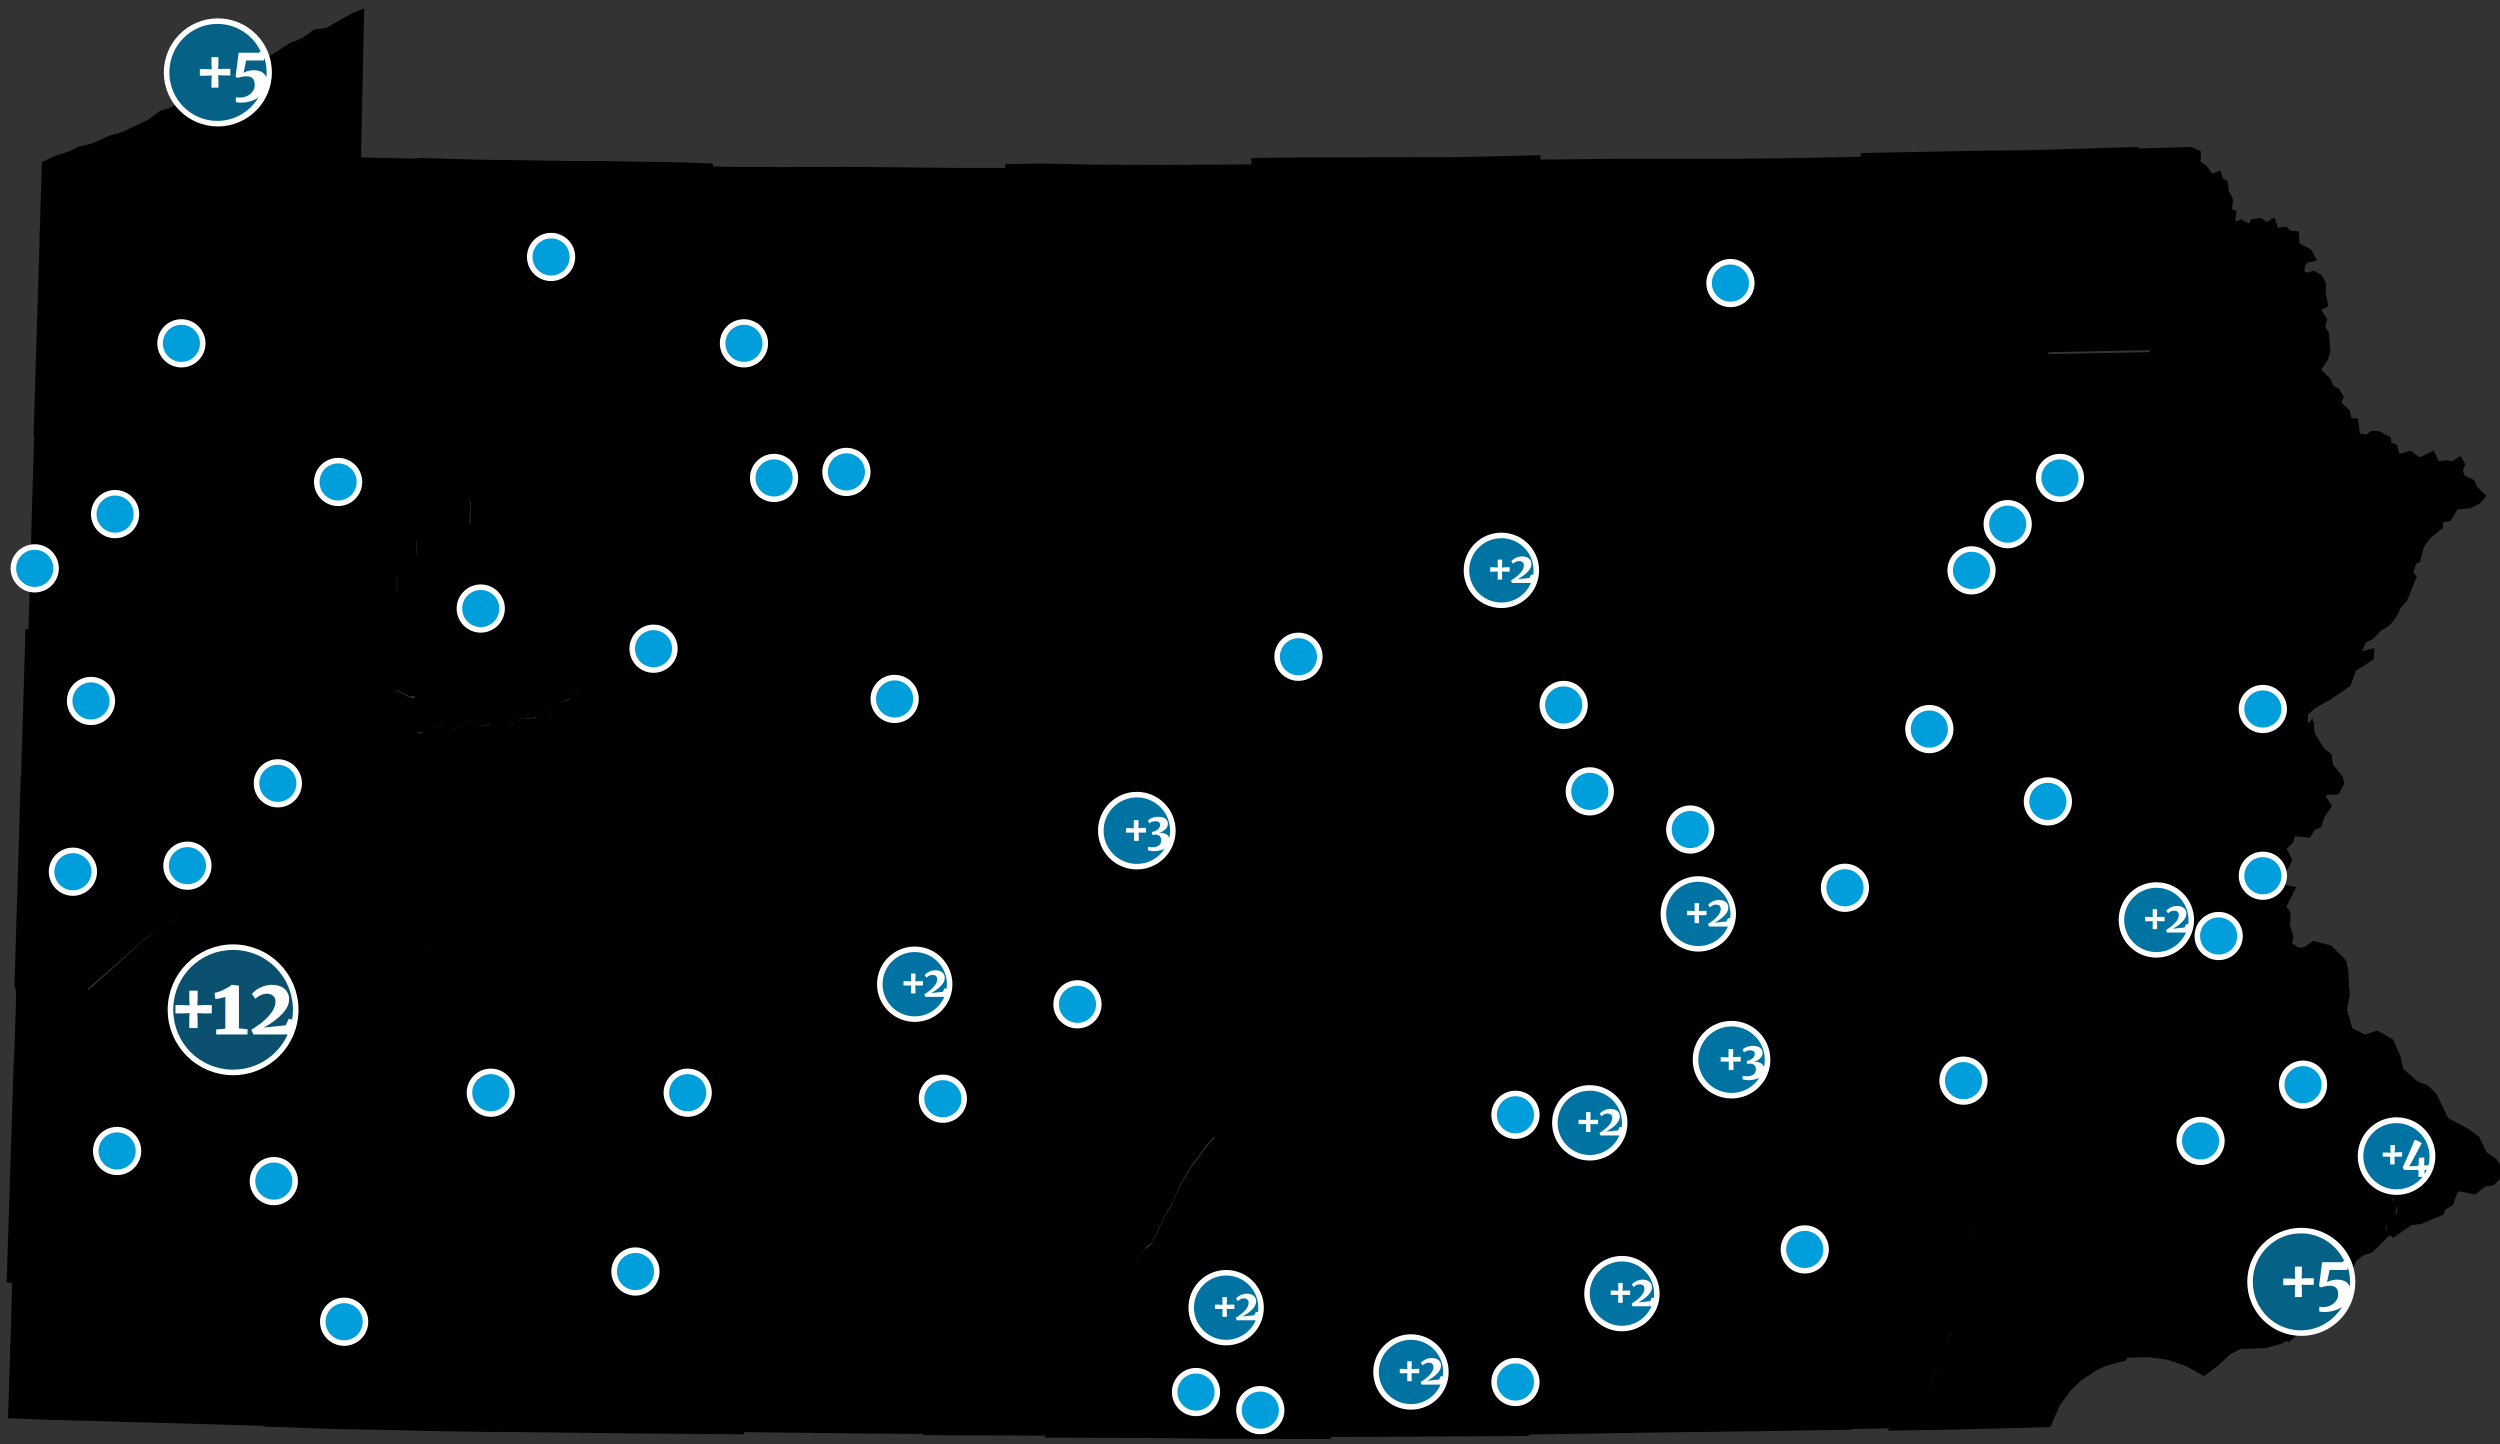 <svg xmlns="http://www.w3.org/2000/svg" xmlns:xlink="http://www.w3.org/1999/xlink" viewBox="0 0 902 521">
  <rect x="0" y="0" width="902" height="521" fill="#333333" stroke="none"/>
  <defs>
    <ellipse id="partners-1" fill="#009EDB" stroke="#FFF" stroke-width="2" rx="7.699" ry="7.698"/>
    <g id="partners-2">
      <path id="Fill-1" fill="#FFF" stroke="#FFF" stroke-width="4" d="M23.196 11.598c0 6.405-5.192 11.598-11.598 11.598C5.193 23.196 0 18.003 0 11.598 0 5.193 5.193 0 11.598 0c6.406 0 11.598 5.193 11.598 11.598"/>
      <path id="Fill-2" fill="#0173A3" d="M14.572 12.073H12.99l-1.203-.045.076 1.141v1.751h-1.599v-1.75l.046-1.142-1.4.045H7.555V10.49H8.91l1.4.076-.046-1.172V7.735h1.599v1.66l-.076 1.171 1.203-.076h1.582v1.583Zm.868 4.08-.365-.929c1.39-.842 2.509-1.732 3.356-2.671.847-.939 1.272-1.87 1.272-2.793 0-.457-.15-.822-.45-1.096-.299-.274-.702-.411-1.21-.411-.345 0-.657.05-.936.152a2.94 2.94 0 0 0-.67.327 9.317 9.317 0 0 0-.631.495l-.625-.929c.193-.253.487-.515.883-.784a5.99 5.99 0 0 1 1.363-.677 4.615 4.615 0 0 1 1.56-.274c.761 0 1.4.124 1.918.373s.9.581 1.15.997c.248.416.372.878.372 1.385 0 .954-.454 1.898-1.362 2.832-.908.933-2.093 1.811-3.555 2.633l4.232-.441.61-1.264.727.158c.076-.535.117-1.082.117-1.638C23.196 5.192 18.004 0 11.598 0 5.193 0 0 5.192 0 11.598c0 6.405 5.193 11.597 11.598 11.597 4.789 0 8.898-2.902 10.668-7.042H15.44Z" mask="url(#mask-16)"/>
    </g>
    <g id="partners-3">
      <circle cx="12" cy="12" r="12" fill="#fff" stroke="#fff" stroke-miterlimit="10" stroke-width="4"/>
      <path id="Fill-3" fill="#0173a3" fill-rule="evenodd" d="M15.4 12.7h-2.8l.1 1.2v1.8H11v-3H8.1v-1.6h1.4l1.4.1v-3h1.7v1.7l-.1 1.2 1.2-.1h1.6v1.7zm5.7 6.2c-.9.3-1.8.5-3 .5-.3 0-.7 0-1.1-.1-.4-.1-.7-.1-1-.2v-1.3c.5.1 1 .2 1.5.2.7 0 1.3-.1 1.8-.3.5-.2.9-.5 1.1-.9.3-.4.4-.8.4-1.3 0-1.3-.7-2-2.2-2.1l-.9.2-.3-1.1c.4-.1.8-.2 1.3-.4.6-.3 1-.6 1.3-1 .3-.4.4-.8.4-1.2 0-.5-.2-.8-.5-1-.3-.2-.7-.3-1.1-.3-.5 0-.9.1-1.3.2-.4.2-.7.3-1 .6L16 8.3c.2-.2.5-.4.9-.6.4-.2.8-.4 1.3-.5.5-.1 1-.2 1.5-.2 1 0 1.9.2 2.5.6.6.4 1 1.1 1 1.9 0 .8-.3 1.4-.9 2-.6.6-1.3 1-2.2 1.3h.5c.9 0 1.7.2 2.3.7.4.3.7.7.8 1.2.2-.8.3-1.7.3-2.7 0-6.6-5.4-12-12-12S0 5.4 0 12s5.4 12 12 12c4.3 0 8-2.2 10.1-5.6-.2.2-.6.4-1 .5z" clip-rule="evenodd"/>
    </g>
    <g id="partners-4">
      <circle cx="12" cy="12" r="12" fill="#fff" stroke="#fff" stroke-miterlimit="10" stroke-width="4"/>
      <path id="Fill-3" fill="#0173a3" d="M14 12.2h-2.8l.1 1.1V15H9.7v-2.8H7v-1.5h1.4l1.4.1V8h1.6v1.6l-.1 1.1 1.2-.1H14v1.6zm5.9 7.3V17h-5.2l-.5-1c.8-1.5 2.3-4.8 4.3-9.8h.5l2.1 1.1-3.9 7.3-.7 1.1 3.4-.2.2-2.9 1.9-.1v2.9l1.5-.1c.3-1 .4-2.1.4-3.2 0-6.6-5.4-12-12-12S0 5.4 0 12s5.4 12 12 12c3.8 0 7.2-1.8 9.4-4.5h-1.5z" class="st1"/>
      <path id="Fill-6" fill="#0173a3" d="M22.1 18.5c.3-.5.6-1 .8-1.5h-.8v1.5z" class="st1"/>
    </g>
    <g id="partners-5">
      <circle cx="17.5" cy="17.5" r="17.5" fill="#fff" fill-rule="evenodd" stroke="#fff" stroke-width="4" clip-rule="evenodd"/>
      <path id="Fill-3" fill="#066186" d="M22 18.6h-2.5l-1.9-.1.1 1.7V23h-2.5v-2.7l.1-1.7-2.2.1H11v-2.4h2.1l2.2.1-.1-1.8V12h2.5v2.5l-.1 1.8 1.9-.1H22v2.4zm8.4 8.9c-1.4.6-3 .9-4.8.9-.6 0-1.1-.1-1.6-.2v-1.7c.4 0 .9.1 1.3.1 1 0 1.9-.2 2.8-.6.8-.4 1.5-1 2-1.7s.7-1.5.7-2.4c0-1.1-.3-1.8-.8-2.3-.5-.5-1.3-.7-2.3-.7-.5 0-1 .1-1.6.2-.6.1-1.1.3-1.5.4l-.7-.5 1.1-8.6h7.4l.2-.4h.4C30.2 4.1 24.3 0 17.3 0 7.8 0 0 7.8 0 17.5S7.8 35 17.3 35c6.3 0 11.8-3.4 14.9-8.5-.5.4-1.1.7-1.8 1z"/>
      <path id="Fill-6" fill="#066186" d="M34.1 13.2h-6.4l-.9 4.4c1.2-.6 2.4-.9 3.6-.9 1.6 0 2.8.4 3.7 1.2.4.4.7.8.9 1.3.1-.6.1-1.1.1-1.7 0-1.8-.3-3.6-.8-5.2l-.2.9z"/>
    </g>
    <g id="partners-12">
      <circle cx="23" cy="23" r="21.6" fill="#fff" fill-rule="evenodd" stroke="#fff" stroke-width="4" clip-rule="evenodd"/>
      <path id="Fill-3" fill="#0b506f" fill-rule="evenodd" d="M28.2 31.9H16.9v-1.8l3.3-.3V18.4c-.3.1-.9.2-1.7.4-.8.2-1.4.3-1.9.3l-.3-2.2c1.1-.2 2.2-.6 3.4-1.2 1.2-.6 2.1-1.1 2.8-1.7l2.6.3v15.4l3.1.3v1.9zm-12.9-7.6h-3l-2.2-.1.1 2.1v3.3h-3v-3.3l.1-2.1-2.6.1H2.2v-3h2.5l2.6.1-.1-2.2v-3.1h3v3.1l-.1 2.2 2.2-.1h3v3zm15 7.6-.7-1.7c2.6-1.6 4.7-3.2 6.3-5 1.6-1.8 2.4-3.5 2.4-5.2 0-.9-.3-1.5-.8-2-.6-.5-1.3-.8-2.3-.8-.6 0-1.2.1-1.7.3-.5.2-.9.4-1.3.6-.3.2-.7.5-1.2.9l-1.2-1.7c.4-.5.9-1 1.6-1.5.7-.5 1.6-.9 2.5-1.3 1-.3 1.9-.5 2.9-.5 1.4 0 2.6.2 3.6.7 1 .5 1.7 1.1 2.1 1.9.5.8.7 1.6.7 2.6 0 1.8-.8 3.5-2.5 5.3s-3.9 3.4-6.6 4.9l7.9-.8 1.1-2.4 1.2.3c.2-1.1.3-2.3.3-3.4C44.6 11 35 1.4 23 1.4S1.4 11 1.4 23 11 44.6 23 44.6c8.8 0 16.3-5.2 19.7-12.7H30.3z" clip-rule="evenodd"/>
    </g>

    <path id="Adams" d="m107.4 1.2 7.9 3.6 3.4 4.7 1.7 1.1 4.8 1.1 1.6 1.1 4.2 8.3 4.4 8-1 1.9.9 2.1-2.7 3v1.1l1.6 3.8 3.5 4-4.5 2.3-1.9 2.7-1.1.5.4 22.6-73.1.4-.7-21-1.3-25.1 10.9-10.6 27.2-6.3 6.3-.9 3.4-4.2 4.1-4.2z" />
    <path id="Allegheny" d="m77.4.8 25.4.7 4.2.4h6.9l20.4.9 7.8.6 6.8.1-.8 2.6 1 3.4-1 2.5-4.8 5.9-5.9 2.4-1.4 2-.1 2.3 1 3.1 4.1.1 5.6 5.5-1 21.1-3.5 2.4-.9 2.9-4.2 2.9-.8-.6-.9 2.2-2.9 15.2 2.7 2.8-3.6 1.4.9 3.6-2.8 4.5 4.7 2.5-15.8 6.7-4.9.5-4.6-2.7-4.6-1.7-2.5-3.7 2-3.1 4.1-.5 1.7-1L82 76.9l-11.5-5.1-2.4-3.1-24.3-28 13.7-12.3 7.8-7.2 2.2-1.5 6.1-6.1 2 .9 2.2-1L77.4.8z" class="st0"/>
    <path id="Armstrong" d="m60.6 4.4 3.3 6.9-1 2.1.9 1.4-.4 6.3.6 3.9 2.5 2.3.5 2.4-1.2 2.5 5.8 2.8 4.3-.5-1.9 5.9 4.4 2.3-1.7 2.8-3.2-.8-1.4.7-.4.9 2.4 1.4 1.2-.2 2.7-3.1 3.3 1.2 1.6-.9 3.1 1.9 3.5-1.8 1.2-2.3 4.8 1.4.6 1.3 3.9-.9.9-3.7 6.2 3.4h1.3l.9-2.3 3.7.8 3.6-.7 2.8-2.5 2.6.9 3.4-3.5 3.1-1.3 1.7-1.9 2.9-1.1 1.8.7-.7 18.3-.6 4.1v5.7l-.5 27.3-22.7 30.1-14.9 19.1-2.5-.9-4 1.6-3.7-3.5h-2.2l-5.7-4.7-1.6-4.6.7-3.3-1.9.6-1.3-3.3-3-1.9-.6-3.6-3.5-2.3-.3-2.2-3.7-2.4-4.8 2.5.3-16 .9-28.6.6-14.4.6-29.1.8-17.2z" class="st1"/>
    <path id="Beaver" d="m68 2 24.7.5 32.9.4.1 11.9.5 25.3.2 12.7-4.2 1.8-1.6-.7-5.4 5.1-2.3 1.5-7.8 7-13.5 11.7-25.9-.7L68 2z"/>
    <path id="Bedford" d="m73.9 1.4 14.7 7.3 3.9 1.2 7.7 7.4.7-4.7 1.6-6.3 10.5 5.8 12.2 6.4L131 5.6l3.8 17.3 16 12.2-4.1 9.5-4.9 4.2-2.5 2.6.4 2.6 3.6 2.2-1.5 3.5-2.3.9-.1 5.9-2.5 3.6-2.8 7.1-4.7 10.6-3.7 11.9-1.4 3.7-4.8 8.9-8.5 12.1-25.1-.2-43.9-.5 7.3-15.7 1.5-5.4-.2-35.3-.2-11.4 2.4-4.8 1.8 1L64.3 25l2.4-3.9.5-2.4 2.1-2.9-1.3-5 1.8-.4 1.1-4.8 3-4.2z"/>
    <path id="Berks" d="m111.6 0 18 14.8 29.6 23.8 10.1 8-8.7 15L144 89.9l-7.2 5.4-16.8 14.1-3.5 3.1-13.8-11.3-30.4-24.8-8.4-8.8-4-1.1-34.8-27.8h6l7.4-2.9 4.9-1.3 5.6.1 6.9-.6 5.5-2.4 7.2-1.4 2.4-2.1 7.7-3.7 3.8-.8 2.4-3.1 2.2.9 1.3-1.9 3.6 2.2.5-.3 2.7-12.7L111.6 0z" class="st0"/>
    <path id="Blair" d="m131.4 1 4.2 1.4-4.9 4.2-4.8 2.4-4 3.2-1.3.2-2.1 3.4 3.4 5.1.2 1.7 5 4.5-2.9 4.9.9 2.3-2.9 5 1.4 2.4 2.2 1.8 1.5-1.2 2.6-6.3 3.1.7-3.3 8-1 7 .3.7 3.6-1.3-1 5.8-3.6 7.6-8.1 14-1.2 2.8-3 4-3.3 7.2-5.4 12.2-14-7.6-8.2-4.7-.9 3.7-1.2 8.6-10.1-10-3.6-1.1-15-7.5 3.5-6.5 6.1-3.1L65 64.2l-.9-1.5 2.8-7-.6-2.4.9-4.2 3.6-4.9 6-3.7 5.6-9.5-1-5.3 1.7-5.4 4.8.3 8.6-14.8L94 3l26.2-1.5 11.2-.5z" class="st0"/>
    <path id="Bradford" d="m152.9 1.5 5 58.7.9 12.7-12.6 1-3 21.6-38.4-3.5-48.6-4.7-3.3-.3-9.9-1.4-.8-5.5-3.3-34.9-2.6-24.1-2.2-18.5 27.6-.3h42.9l17.7-.2 30.6-.6z" class="st0"/>
    <path id="Bucks" d="m80.9 1.8 1.6 5-.5 2.5 2.2 1.6 2-.1 3.4-2.3 6.4 1.6 5.5 5.4.7 3.5.6 9.1-1 5.2 1.9 6.7 4.6 2.3 4.4-1.5 5.8 3.3 2.7 6.4.9 4.2 5.3 4.6 3.4 1.2 3.3 3.2 4.2 8.7 7.2 3.9 4 2.9 2.7 5.6 3.4 2.3 2.2 3.2-.3 3.6-2.9 2.8-2.9.4-3.7 2.9-5.4-1.2-.9.4-1.7 4.6-2.6 1.6-.8 1.8-8 3.4-3.5.4-6.7 4.6-2.7-2.4.7-2.9 3.3-3.4.3-1.9-1.5-2.5.2-1-4.8-2.1-2.8-2-18.2-13-13.4-9.9L68 66.4 35.6 42.6l11.8-15.1L59 17.4l11.4-9.3 10.5-6.3z"/>
    <path id="Butler" d="m85.6 1.3 11.3.3 16.1.1 19.7.5 1.5 1.2-.5 13.7-.6 29.2-.6 14.4-.9 28.6-.3 15.3h-6.5l-7.9-.6-20.4-.9h-6.9l-4.3-.4-25.4-.7-.5-26.2-.1-10.9-.4-29.5 11-14 8-9.7 7.7-10.4z"/>
    <path id="Cambria" d="m81.6 1.1 17.4.3 8.6.3 10.2-.4 25.6.3 10 .5L142.9 20l-4.5-.3-1.1 3.4 1 5.5-6.3 10.7-6.1 3.7-3.1 4.2-.7 3.3.6 2.6-2.7 6.7.7 1.2-1.5 14-6.5 3.3-2.7 5.1-2.3 3.4-1.3 5.8-1 .2 1 4-2.9 4-30-.7-3-.8-2.9.9-1.6-1.8-.5-3.7-.7-.8-4-1-.2-1-21-.3 3.9-5.9 2.9-6 1.6-1L53.6 68l8.3-17.8 8.7-21.9 2.5-6.8L80 2.2l1.6-1.1z"/>
    <path id="Cameron" d="m63.5 1 33.9.2 22.7 28.3 9.7.2v22.5l-16.2 30.6-23.1-3 .4-18.3H88l.2-16.1-24.8-.2-.1-14.6.3-14 .3-2.6-.2-8.8-.2-4.2z"/>
    <path id="Carbon" d="m105.9 1 3.3 2.7.8 1.7 4.4 1.5.6 2.3 5.5 5 1.1 3.2 1.1.2 11.2 13.2-11.8 7.5 12.3 19.8 3.7 7.4-6.4 1.6-5.1.6-5.2 1.6-4.7 2.5-10.3 2.7-2.4.9-1.1 1.6-4 1.8-2.4 2.7-2.7 1.4-20.5-16.2-18.3-20 23-11.2-.3-1 5.4-2.6 2.7-.2 9.4-4.8-1.1-3.1h-2.2l-2.4-4.3-.4-5.7.8-3.7 1.9-.5.5-2.3 2.6.4 2.8-3 3.8-2.9 4.4-.8z"/>
    <path id="Centre" d="m76 1 .5 16 13.9-.6 2 1.5.1 6.1 1.4-.4 3 5L99 31l1.8-.7 1.8 1 1-1.5 4.2 1.1 9.6 3.6 10.3 7.5-3.1 2.3 10 15.2 9.7-2.2 7-.8 8-1.8 33.3-12.9L181 55.1l-11.3 16.5-13.1 12.7-2.2.6-9.1 4-11 6-12.5 6.5-8.9 3.2-4.3 2.9-5.3 3.6-1.5-2.8-7.2 1.5-8.4-4.7-10.1 5.1-8 5.1-26.6-9.6-2.1-.7-10.7.5-24.5 1.4-3.2-5.6 4.3-3.2 1.3-2.4.7-3.5 3.8-2 1.8-2.5-.4-1.9 3.5-4.3 2.5.9 2.2-1.1.1-2.9 2-.6 2-3-1.2-1.8 2-3.2 5.9-1.9 2.6-3.4.8-4.7 5.5 2.3 1.1 1.4 1-1 3.9-1.4-.9-1.5.9-3.5 3.6-4.3-2.6-3.9 2.5-2.3-1.7-2.6h-2.1l-1.7-3.2-.4-3.1-2.2-6 1.8-1.9 4.5-.2.6-1.8 5-4.6 3.9.1 1 .8.5-2.4 3.9-1.9v-5.9l2.8-3.6 2.2 1.3.2-1.7 2.5-.8 1.4-2.6L76 1z"/>
    <path id="Chester" d="m107.4 1 3.6.6 5.2 2.5.5.6 2.7-3.3 2.1 6.1L123 10l2.5-2.8 3.3 7.6 2 1.5.3 2.4.9-.8 3.7.2-1.7 4.1 1.9 1.9 3.8-.8.7 5.3 1.7 3.1 1.9-.3 3.4-2 4.4 7.2 3.9-2.4 2 3-8.2 5 1.6 2.7-6.6 6.2 2.2 2.5-13.7 9 .8 2.1-4 1.7-.5 3.4-3.9 2.7.4 1.6-4.3 3-.3 2.5 1.5.7-.5 4.5-7.7 2.1-3.1 1.5-5.7 3.8-3.8 3.7-3.8 5.3-3.3 7.7-35.5.9-23.3.4 4.3-5.5 2.8 2.4-1.6-1.8L45 103l.4-3.1 2.5.3 1.1-3.6 1.4-.8 4.1-9.8.6-.1-.6-4.5 2.2-.1.3-3.2 2.4-3.7-1.7-3.4v-3.1l2.2-2.1-2-3.5 1.4-3.6 7.5-14.2-.2-8-1.3-6.8 11.2-6.1 2.8-2.5L96 7.2l7.6-5.7 1.7 1 2.1-1.5z"/>
    <path id="Clarion" d="m104.1 1 8.4.1v.8l22.8.7-.6 20.9-1.2 51-.8 6.3-2.7 1-1.6 1.9-3.1 1.4-4 4.2-2.7-.9-2.3 2.1-4.6.8-2.4-.5-.7 2-3.2.1-4.3-2.4-.6 2.3-6.7 1.6-.9-2-2.4-.7-.8 1.4-5 2.6-3.1-1.9-1.4.8-2.8-1.1L75 96l-2.6.4-4.5-2.6 1.3-3.2 2.7-1.4.5.1-2.2-1.5 1.5-4.7-1.8.2-8.2-3.9 1.8-3.7-.2-1.1-2.6-2.3-.7-4.7.4-5.9-1.2-1.8 1.1-2.3-1-2.2-1-.8-.5-3.9 4.3.1.2-2.3 3-3.7v-7.9l2.8.1.9-4.7 3.3.1.2-8.9 9.5.3.1-3 9.6.2.2-10.2 11.7.2.5-10z"/>
    <path id="Clearfield" d="m61.7 0 19.1 1.8 44.3 3.5 22.3 2.9 5.1 8.9 4 4.9-5.1 4.7-.9 2.6-5.1.3-.4.4 1.9 5.2.4 3 1 1.9h2l3.3 4.9-2.5 2.4 2.5 3.8-4.3 5.1-.6 2.3 1.8 2.9-5.9 2.1-2.4 2.3-2.1-2.8-2.7-1.2-.5 2.8-3.3 4.4-5.8 1.9-.9 1.5 1.3 1.9-3.2 4.8-1.3.4-.1 2.7-4 2.1-2-.7-2 2.5.4 1.9-2.6 3.7-3.5 1.8-.6 3-1.7 3.1-3.3 2.5 2 3.6 3.3 3.6-10.7-.5-25.5-.3-10.2.4-8.6-.3-17.5-.3-1.1-1.7.3-23.5.3-12.3.4-13.5.3-32.3 6.3-14.9 9.1.3 8.7-2.8.3-7.7z"/>
    <path id="Clinton" d="m100.5 1 .1 7.5h1.6l1.5 4.4 1.7 1.7 3.6 6.5.3 2.5 1.6 1.5 4 .9 4.2 3.7.6 4.8 2.1 1.6 2.2 3.7 4.8 3.9 1.8 2.6 4.1 3.8 3.6.9v1.6l3.8.2 5.3 5.4-.3 1.5 2 1 .9 1.8 16.1 20.1 3.6-.1v6.6l-30.4 11.8-8.3 1.8-7.1.8-11 2.5-11.8-18.1 2.4-1.9-7.9-5.8-9.2-3.5-2.8-.7-1.3 1.8-2.5-1.4-2.2.9-3.2-3.6-2.3-3.9-2.5.8-.1-7.8-.6-.4-14.6.7-.7-1.7-.4-11.8-.6.6-1.6 3-2.1.7-.4 3.5-3.4-1.9-1.3 1.5v6.5l-4.1 2-.9 4.8-3.1-2.5-3.3-.1-3.8-4.6-5.2-9 16.1-30.2V1.7l37.2-.5 23.8-.2z"/>
    <path id="Columbia" d="m114.4 1-1.1 16.3-.1 4.6 3.1 7.7 3.3 7.3 7.9-1.6.4 18.7-.4.6 1.7 9.8 2.3 10.7-6.7 7.4-5.1 6.4-3.3 16.9-12.6 6.2-5.1-12-6.4.7-7.6 1.3-1.6-6 1.2-.7-1-2.1.1-3H80l.5-8 .6-1.9-1.8-3.3 2.9-1.4-.2-1-2.1-3L74 66l.4-7.2-1-3.3-7.9-2 .6-3.9-.7-1.8-3.6-14.6 8.2-.6 10.5-11.3 3.3-4 7.9-8.6 6.3-7 16.4-.7z"/>
    <path id="Crawford" d="m28.9 1 56.6 1.8 7.6.1 49.8 1 12.3.1 11.2.5-1.1 46.1-.1 2.4-25.3-.7v-.7l-7.1-.3-.2 3.7-3 .8-.1 2-6.4 2.4-.1 2.7-2.4-.1-.2 2.4-2.2-.1.2 2.5-3.1-.1.1 2.5H113l.1 2.3-3.6.1-.2 2.6-2.5-.2-.2 2.1-18.8.3v1.3l-31.2-1.7-30-1.9L28.9 1z"/>
    <path id="Cumberland" d="m147.8 1 .3 3.5-1.5 5.6 2.8 5.3 3.9 3.2 3.5 4-.5 2.6-6.3 1.1-2 1.5-.3.9 1.2 3-1.4 1.3 3.3 2.7-5.7 1.5-3.4-.9-8.8 3.4-2.7.3-16.4 15.6-3.7 3.7-3.8 4.8-7 1-26.6 6.2-14 13.8L63.3 75l-2.7-3.4-3.3-2.7-3.6-6.7-2.4-2.4.3-2.2-1.7-2.1-.2-3.9-1.6-1.2-1.4-4.8-7-6.8-.9-3.7-2.4-4.3 3.5-3.5 1.4 2.7 3.3-3.4 3.6-2.8h3.1l9.4-6.9 7.2-6.6 5-3.5 5.7-2.7.4 4.5-6.2 4.8-2.3 2.9 3.9-1.1 10.3-7.1-.4 4.9 1.3 1 6.7-2.2 10.1-1.8 8.3-.9 8.3-1.9 8.5-.9 3 .1 6.7-1.2L147.8 1z"/>
    <path id="Dauphin" d="M102.9 1 130 22.6l-22.1 16.9 8.2 26.5 2.1 6.2 3.3 10.8 3.3 10.7 17-8.3-17.6 11-1-.1-.5.7-3.8.2-5.8 5.2-1.5-.2-2.4 1.4-.9 2.3-3-1.1-2.6 3.9-1.3 3.4-5-3.7-.9-7.5-7.4-5.6-4.6-1-1.7-3.4-2.9-.9-3.2-3.7-4.1-3.4-3.4-6.4 1.6-6-.2-1.6-3.1-5.1-9 .2-3.8-1.9-1.9-5.3 2.5-3.3-.6-5.1 2.6-.4 3.3-3.9 4-3 .5-1.6-.5-2.5-2.3-1.3-2.8-4.3.4-5.6-1.7-5.2 1.7-2.7 2.8-1.8 1.6-3.1.9-7.4 3.2 5.2 1.1.5 5.8-1.8 1.7.3 1.3-2.3 3.9.4 1.9-1.7 1.9.1 1.8-3.4 1.9 1.8 1.9-.9 3.2-.4L95.5 2l3.5.2 3.9-1.2z"/>
    <path id="Delaware" d="m102.1 1 1.4.9 5.5 8.5 1.4-.7 6.2 9 1.5 1.9 3.4.2-.6 3 1.8 1.9-1 6.3-2.6 5.1.2.9h6.4l2.4 2.9-4.7 2.8-6 1.7-9 .3-3.4 1.7-5.5 4.9-4.3 3.2-6.6-3.7-6.9-2.3-6.2-.8-6.2.1-3.3.3.1-3.5-1.6-.8.6-4.7 3.9-2.6-.4-1.6L73 33l.5-3.6 3.3-1.3-.7-1.8 13.2-8.2-2-2.1 6.9-6.3-1.8-3 9.7-5.7z"/>
    <path id="Elk" d="m125.2 1 .1 6.1 9.3.2.3 10.2-.3 2.7-.3 14.4.1 13.2 24.9.2-.2 16.7h3l-.5 21.2-44.8-3.7-16.8-1.6-.3 7.1-11.4 3.8.1-6.3-4.2-.1-.1-5.9.4-1.3-32.8-20.4-1.1-2-1.2 1.1-1.6-.2-1.6 1.9-5.6.4-1.9 1.2-4.1-.4-3.6 4.2.6-20.8 4.3.1.3-6.2 15 .6v3h.7l.1-17.3.7-21.2 22 .4 10-.4 10.8.1 29.7-1z"/>
    <path id="Erie" d="m144.4 1-1.1 50.9v2.9l22.5.5-.9 31.3-11.2-.5-12.2-.1-49.8-1H84l-56.7-1.7.8-26.8 4.4-2.1 5.5-1.8 3.2-1.6 5.2-1.3 5.9-2.7 4.9-1.4 9.4-4.5 4.2-3.1 3.8-1.2 7.3-4.2 1.6-1.5 2.9-6.7 3.1-3.3 5.6-1.7 3.6 5.4 10.5-5.9 8.3-5.3 4.5-1.9 4.3-3 4.3-.6 10-5.6 3.8-1.5z"/>
    <path id="Fayette" d="m126.2 1 2.6 2.7 1.4 3.4 3 2.1 2.4.5 1.3 2.6 5.9 3.5 1.8 5.9 8.4 1-10.7 17.8-4.4 6.7-2.3 4.7-2.8 8.6 5 3.3 2.7 3.7-.6 4 1.4 3.9-3.7-.5-.8 1 1.5.9-1.5 3.5-1.6.6.8 7.8-25.3-.4-9.6-.3-23.7-.4-25.4-.9 2.6-4.3-1.1-2.1-2.6-1.1-.8-6.2 3.8-2.3-1.5-3.3-.4-4.8-2.7-2.3 2.5-2-.7-2.3 2.4-2.6-2-5.3.8-3.1-3.8-5-2-.7-4.1 1.2-2.9-2.6-.1-3.9 2.4-2.2.6-.3-.6-3.6 2.3-2.2 3.1-.1 2.4 3.7 1.9-.5.7-2.2 2.9-2.2 3.5-.2 1.2-2.1-1.8-2.7 1.7-2.1-2.8-1.6 1.7-3.4 5 1.2 1.8-.7 1-1.7L64.8 7l-6-3.5 4.2-.6 19.4.4 5.9 4.2 2-1 3.9 1.8.5 1.6 3.7 2.7 2.5-1.7 4.2-.1 1-1.6 3.1-.8 1.7-1.4 2.4-.2 5.5-5.2 7.4-.6z"/>
    <path id="Forest" d="M52 1h18l17 .3 31.1.4 22 .9-.7 20.7-.3 18.8h-4.8v-3l-11.5-.4-.3 6-4.4-.1-.5 16.8-1.8-.2-1.3 3.9-4.6-3.6-1.1 1.6-5.8-1.2-1 3-4.1-2.6.6-19.6-23.4-.7v-.8l-4.6-.1-.3 10-14-.2.2-10.8-6.7-.2v-7h1.5l.3-7.3L52 1z"/>
    <path id="Franklin" d="m114.1 1 3.2 5.1 1.8 6.7-.6 2.3.6.6 3.6-2.9 2.7 2.4V20l-1.8 1.7-1.4 1.4 1.8 3.1.8 3.3 7 6.6 1.4 4.6L135 42l.2 4.1 1.8 2.2-.3 2 1.9 1.9 3.6 6.5 3.2 2.6 3.6 4.4-2.8 6 1.3 24.4.7 21.1-42.5-.1-23.6-.3-37.4-.1 6.1-6.7 1-2.2 5.5-8.1 4-5.3 4.3-8.9 3.1-9.4-.3-1.4 3-4.5.8-4.7 1.9-3.9-.2-1.6 2.7-4.8 4.5-6.5 2-1.4.6-.6 4.8-10.1 1.9-3.1 3-6.8 4.4-7.5 7-9.3 3.3-2.7 6-6.2z"/>
    <path id="Fulton" d="m94.8 0 9.5 7.2 23.4 6.5 10.5 9.2-2.7 2-4.2 6.3-2.3 4.2.2 1.6-2 4.2-.9 4.9-2.7 4.3.2 1.2-3.3 10.2-4.3 9.4-4 5.5-5.3 8.1-1 2.4-5 5.8-45.9-.2 9.1-13.4 4.6-8.9 1.3-3.6 3.6-12.3 4.6-11 2.9-7.4 2.2-3.4.1-6.8 2.7-1.1.5-1.3-2.9-1.8-.7-4.5 3.2-3.5 4.5-4L94.8 0z"/>
    <path id="Greene" d="m86.6 0 2.7 1.6.7 1.8 3.6-1.3 4.1 1.5 3.3.3 2.5-1.3 2.9 1.3 1.4 1.8 2.7 1.1 1.6-.5 4.7.3 4.3-3.9 3.3 1.5-.7 3.5.7 1.4 1.1-1.4 2.2 1.6 7.1-2.5-5.1 4.8.1 2.2 1.4 1.3 3.6-1 3.1 1.1 4.8 6.3-.9 3.4 2.2 5.9-2.4 2.6.9 2.5-1.7 1.3 1.4 1.2.5 5.2 2 4.7-4.2 2.5.4 3.7 2.2 1 2 3.7-2.6 4.3L64 61.3l-16.1-.6 1.1-35 .4-15.5 5.3 1.1 2.2 1.2 5-4.5 3.8.3 3.1-.5.7-1.6 3.9-2 7.2-1.4L82.4.4l4.2-.4z"/>
    <path id="Huntingdon" d="m118.5 1 8.8 4.9 8.1-1.7 1.1 2.2 4.7-3.2 1.3 4.7-4.2 2.5-.9 2.2.6 1.4 4 1-5.2 4.2-6.5 6-3.2 1.2-7.3 9-3 5.4 3.9 10-3.4 3.7-5.3 7.7-4.3 5.8-1.6.6-.4 1.3h2.7l3.9 1.7-.5 2.4 1.6 2.3 2.9-.5 2.7 1.5 1.1-1.3h7.6l2.3-3.1 8.5 25.4-3.7 3-6.8 9-4.3 7.3-3 6.9-1.9 3.1-5 10.4-1.6 1.4-10.1-8.5-23.8-6.3-9-6.5-16.1-12.2-3.4-15.3 3.6-7.6 3-3.9 1.1-2.6 8.2-13.8 3.5-7.2.4-2.1-2.3.8-1.2-3 1-7.3-2 1.6-3.7-3.1-2.2-3.6 3-5.1-.9-2.3 2.6-4.2-4.4-3.8-.2-1.9-3.9-5.7 3.3-5.2 1.7-.3 3.8-2.9L69.1 5 73 1.8l26.8 9.6 7.4-4.7L118.5 1z"/>
    <path id="Indiana" d="M83.3 1 124 2.2l13.6.7 10.3.1-.4 13.4-.3 23.1 1.1 1.6-1.7 1.1-6.4 18.8-2.5 6.8-8.7 22-9.1 19.6-2.8-4.5-3.9-1.7-1.1.2.5 1.7-2.7 3.6-2.9 2.4-2.5.1-1.4-1.3-1.8 3.2h-5.1l-1.5-4.2.9-.9-3.5-.6-1-2.7-2.2.1-2.5-.9-2.2.8-2.1-3-4-1.3-3.2 4-1.8-6-.7-.4-3.8 2-.2-5.6-3 1.1-4 .4-2.4-1.1-4.4.2-1.8-3.7-2.7.2-.9-2.7-2 1.3-2.1-1.4.1-4.7-.9-2.6 1.8-3.2 14.5-18.9 22.3-30.1.4-28.2z"/>
    <path id="Jefferson" d="m96.6 1 2.1 3.6 34.4 20.7-.8 2.4.1 3.6 4.3.1-.1 7.7-8.9-.3-5.7 13.3-.3 31.9-.4 14.4-10.4-.2-13.7-.7-40.8-1.2v-6.8l.6-4.2.6-17-.8-.3.8-6.4L58.9 9l2.9 1.8.8-2.3 6.1 1.3 1.6-2.3 3.9 3.2.9-2.7 1.8.2 2-2.2 4.6.4 1.8-1 5.4-.4 1.8-2 1.8.2L96.6 1z"/>
    <path id="Juniata" d="M105.2 1 126 4.2l1.4-1.2 5.5-2 2.5 3.2 3.6-.7 2.2.9 3.1-1.3.7 4.3 3-.5 1.7 4.8 3.4-.7 5.2-1.8 1.6 3.8-2 2.9-1.3.1-6.6 3.5-3.7 1.5h-2.9l-9.8 2.4-9 1.4-1.4.5 2.4 4.7-5.7 1.8-5 2.8-8.8 4.1-19.3 12-9.9 5.9-8.8 6.3 1.3 5-5.8 2-5 3.8-5 4.7-6 7.2-6 6.7-8.2-25.7 5.2-6.8 13.3-14 3-2.5v-4.8l7.4-6 5.2-3.6 4.9-4.2-.1-5.8 8.9-6 9-5.1 9.3-4.5 5.7-2.3z"/>
    <path id="Lackawanna" d="m122.6 0 1.3 20.2 1.1 14.2 1.4 22.8 1.5 21.6-4.9 3.6-3.9.3-1.1 1.7-2 3.4-3.6-1.1-1.9 3.1-2.1 1.7-1 4.4-3.3 1.3-.4 2.7-7-2.4-2.2-3.5-.8-13.8-4.2-1.2-.1-4.5-1.6.1-.1-10.7-7.6-1.5-4.2-3.5-8.2-4.4-2.3-2.8-.4-6.1 9-15.7-4.9-3.6 5.1-9.3-.8-1.1 7-13.3L82.1.8l40.5-.8z"/>
    <path id="Lancaster" d="m117.1 1 30.5 24.8 14.1 11.6-11.1 6.2 1.1 5.5.2 8.6-7.6 14.3-1 2.5 2.3 4-2.7 2.6v1.8l1.9 3.8-2.7 4.2-.4 4.4-1.8.1.6 4.3-1.4.2-3.8 9.3-1.3.8-1.3 4.4-2.2-.2-.3 2.1-1.9 1.3 1.2 1-2.6 3.5-2.8-2.4-2 2.6-17.4.4-.2-2.4-4.1-5.6-1.3-3.1-2.1-1.8-3.9-4.9-3.5-2.4-2.2-3.5-.1-1.7-4-3.6-.5-4.4-1.5-4.5-2.1-.8-2.7-2-4.1-1.6-4.1-2.7-3.6-6.1-.6-4.1-2-3.5-2.2-2.3-1.1-4.3-4.9 1.1-4-1.2-7.4-1.3-3.4-1.1-5.3-8-4.2-3.8 1.1-3 3.5-5.3 2.6.9.4-1.1 3.6-2.1 1.3.2 5.6-5 3.5-.2.6-.9 1.4.1.5-.3 20-8.7L93 14l24.1-13z"/>
    <path id="Lawrence" d="m64.2 1 41.2.6-.1 2.2 16.1 1.1 7.9 9.7-10.9 14.1.4 29.9-32.2-.4-24.1-.5L64.2 1z"/>
    <path id="Lebanon" d="m76.5 1 15.3 11.8L124 37.5l4.1 1.1 9.6 9.7-25.1 13L93 64.8l-19.9 8.3-1.5.7-4-12.5-3.3-10.5-2.1-6-8.6-27L76.5 1z"/>
    <path id="Lehigh" d="m96.6 1 1.5 8.4 1.1 2 2.4.1 2.7 2.5 5.7-2.8.3 3.8 1.5 3.3 2.8 4.3 2.2 1.6.5 2.2 8.1-4 .2 2.3 7.7 8.7-1.2 6.2-1.6 2.5L142 51l-12.6 10.8-11.9 14.9-8.1-6.1-9.7-7.3-30.4-23.2L50.2 25l7.2-4.2H59l5.3-2.8 1.8-2 6.1-3.9 1.9-1 2.5-2.8 4-1.7L81.8 5l3.1-1 11.7-3z"/>
    <path id="Luzerne" d="m114.6 1 .5 6.9 1.6 2 8 4.3 3.9 3.3 8.7 1.7.1 10.3 1.6-.1.1 5.1 4.1 1.3.8 14.7 1.7 2.6 6.4 2.1-2.7 4.6-1.9 1.5.1 2-4.4 1.8-2.9-2.4-3.2.5-3.4 2.5-3.4 3.7-1.8-.3-.4 1.7-1.9.5-.5 2.3.4 5.1 1.6 3h2.4l2.3 6.2-11.4 5.9-2.7.2-3.7 1.8.3 1.1-23.4 11.6-5 2.5-28.7-9.4-2.3-10.8-1.8-10.5.5-.8-.3-15.7-7 1.4-3.9-8.8-3.2-8.2.1-5.1 1-15.4 4.2-14.5 19.6-.9 23-1.3L93 9l19.5-6.6 2.1-1.4z"/>
    <path id="Lycoming" d="m116.6 1 10.7 1.5L137.6 40l8.4 6.9 15.4 13 6.5 2.1 17.1 3.7-9 9.8-3.3 4-11 11.9-7.8.5-6.1.4-8.4-3.5-8.5-.6-5.6 2-4.4.5-3.7 1.2-1.9 4-9.6-1.8-2.6 12.1-14.4.7-7 3.3-4.9.1-3.6.1-17-21.3-.7-1.4-2.8-1.4.4-2-4-4.1-5-.2v-2l-2.6-.6-4.5-4.6-1.8-2.6-4.8-4-2.2-3.7-2.5-1.9-.6-4.9-3.3-2.9-4.1-.9-2.5-2.4-.3-2.8-3.3-6-1.8-1.9-1.2-3.5-2.2.1-.2-8.6-.2-14 46.8-.6 16-.4 27.8-1 7-.4 1.1-2.6 3.9-1.2.7-2.2 2.6-.1 4-1.7.7-1.6z"/>
    <path id="McKean" d="m44.7 1 7.7.2 18.8.1 23-.1 43.4.4h16.3l-.1 23.8.2 29.6v24.6l-32.9-.1v3.1l-11.4-.2-.1-5.8-28.1 1-10.9-.1-10.1.4-22.4-.4 1.8-43.2h4.4l.5-1.2-.1-4 .5-18.1-.5-10z"/>
    <path id="Mercer" d="m57.4 1 29.8 1.9 28.9 1.6V3.4l20.8-.3-1.6 65-7.6 10.3-8.7 10.7-7.6-9.4-17.1-1.2.1-2.1-39.2-.6.8-25.7.5-18.4.9-30.7z"/>
    <path id="Mifflin" d="m129.5 1 2 .9.1 8.1.5 20.5 12.8 2-8.6 3.5-9.2 4.3-8.8 5-7.9 5.3.1 5.5-5.7 4.9-5.2 3.6-6.6 5.3v4.7l-3.6 3-13.1 13.6-4.8 6.2-1.8 2.4h-7.4l-1.5 1.9-3.4-2-3.4.7-2.7-4.1.3-1.7-2-.9h-4.9l1.4-4.8 1.9-.8 3.9-5.4 5.3-7.9 2.6-2.9-3.8-9.8 3.4-6.5L67 46l3.2-1.3 6.1-5.9 2.1-1.8-1.2-.3-1-3 1.3-3.6 3.4-2.1-.7-2.6 5-3.5 9-3.3 12.3-6.6 11-6.2 9.3-4.2 2.7-.6z"/>
    <path id="Monroe" d="m123.7 1-3.5 21.1 11.5 1.4 6.2 10.7 1 .7L144 33l4.7-1.2-.3 4.1L142 40l-2 5.5-7.4 5-5 2.8-2.8 2.4-.2 2.8 2.6.5-2.2 3.5-3.9 2.3-2.3.3-1.2 1.5-5.8 2.6-.5 1.6-2.4 1.8 1.4 2-5.8 4.1-.9 1.9-4.4 3.1-3.1.9-2.7 2-6.7 3.3-4.9 1.1-4 1.7-5.5 1-3.4-7-13.3-21.8 11.6-7.5-9.3-11.2-1.5-.3-1.3-3.9-5.5-5.2-.5-1.9-4.2-1.5-1.5-3.3 3.5-1.4-.1-1.6 2.3-1.9 1.8-3 .3-2.5 3.3-1.3.9-4.1 2.4-2 2.5-4.2 3.5 1.1 1.4-2.5 20.2-1.6 2.3-.4 36-3.7z"/>
    <path id="Montgomery" d="m67.4 1 8.1 6.3 31.4 23.3 11 7.9 13.3 10 19.1 13.8-7.2 7.4-5.1 6.7 1.5 1.1-4.6 5.2-10.5-7.4-1.8 2.4-5.6-3.9-5 6.5 4.5 4.4 5.2 4-12.7 8.5-5.7-8.5-1.4.8-6.2-9.9-.7-.5-.5-.7-4 2.4-4.5-7.2-2 1.2-3.7.6-2.5-4.7-.5-3.5-2.8.5-3.5-3.5 1.1-2.8-3.3 2.8-.6-5.3-1.7-1.3-2.2-5.2-2.2 2.4-3.1-5-1-2.8-1.9 2.4-1.8-2.2-4.6-2.1-2.5-.4-2.4 1.8-3.2-1.9 17-28.6 8.8-15z"/>
    <path id="Montour" d="m82.4 1 9.5 4.1 6.4-.4 3.4 14.2.9 2.2-.4 2.6 7.2 1.9 1.4 4.7-.3 6.7 5.3 5.1 2.4 3.6.5 3.1-2.3 1.1 1.2 2.2-.8 2.5-.4 7.6-4.8.1-1.5-1.8-1.9-5.9 1.3-3.9-5.9-.6-3.9-3.9-4.8-1.2-11 2.8-10.4 2 3-12.3-.2-1.5 2.9-8.9 3.1-8.2.5-12.5-.4-5.4z"/>
    <path id="Northampton" d="m127.4 1 .8 5.6 3.3 5.4 2.7 2.1.6 3.8 3.5 4.4.5 2.5-2.1 3.8-4.1.2-.4.7 2.2 3.3-2.7 3.9-1.2 3.7-2.3 1-1.8 2.9-5.4-.6-.6 2.2-2.4 2.3 2.1 4.1-1.9 3.6L117 60l.7 1.3 3.8.8-3.6 7 1.4 1.9.1 3.7-1 2.8-9.3 5.8-11.7 9.9-12.3-9.7 2.3-3.8.9-5-7.2-8.6-7.5 3.9-.8-4.1-1.8-1.4-3-4.6-1.7-3.8-.1-1.2-4 2.1-3-3.1-2.6-.1-1.8-3.3-1.5-8.5 5.4-2.9 5.5-1.7 5.1-.6 5-1.3 4.6-.8 3.9-1.7 5-1.1 6.3-3.1 2.9-2.1 3-.9 3.6-2.6.9-1.9L109 18l-1.3-1.9 3.4-2.5.5-1.8 6.1-2.8 1.3-1.7 2.7-.4 3.1-1.8 2.6-4.1z"/>
    <path id="Northumberland" d="m75.1 1 10.1.7.4 4.6-.5 12.8-3.3 8.3-2.8 8.2.3 1.6-2.4 9.4 7.4-1.4 11.6-2.9 5.9 1.4 3.9 3.7 7.9.7-2 5.5 1.6 4.8.6.7h3l4.4-.1-.2 4.6 1.7 3.4-1.5.8.7 2.7 5.9-1 8-.9 5.7 13.1-30.7 14.9-4.3 1.7-14.5 7-1.1 1-4 1.2-3.1-.2-1.5 1.2-3.6.5-2.9 1.3-1.1-.9-1.2 2.2-2.4-.1-2 1.7-3.6-.4-1.3 2.3-2.6-.3-6.2 1.9-2.4-1-2.5-3.9 1.9-2.7 1.9-1.5 2.4-4.4 5-4 2.1-3.3 1.2-3.4v-6.2l-.5-4.6L66 75l1.4-2.5 4.2-5.1 1.8-4.9v-.9l-3.1-1.3-5.2-5.3-3.6-7.3-1.1-4.7 2.3-5.6v-1.8l1.6-7.9-.2-4.4-4.1-4.2-2-5.6V9.3l2.1-4.2 4.7-1.5 4.4-.5L75.1 1z"/>
    <path id="Perry" d="m149.4 1-.7 6.2-2.1 4-2.8 1.8-1 1.5 1.6 4.7-.4 5.4 2.2 3.3 2.7 1.5.8 4.2-.8 2.8-4.4 3.3-3.6 4.4-1.4.2.5 4.1-2.4 3.1 1.3 3.5 2.7 1.3 9.7-.3 4.4 7.4-10.7 4.3-7.2 1.3-3.1-.1-8.3.9-8.3 1.9-8.4.9-10 1.7-7.6 2.5-3-2.3.2-1.8-7.1 4.9-7.2 2 .3-3.5 2.9-3.6 5.5-4.3-3 1.1-4.8 3.4-7.2 6.6-10.1 7.4h-3.1l-3 2.3-5.1 5.3-2.4-4.7 1.7-1.6v-3.1l-.7-.6-3.7 3.1-2.6-2.9.8-2.8-1.6-6-2.7-4.4 6.5-7.8 5.2-4.8 5.4-4 4.4-1.5-1.2-4.5 10.1-7.1 10-5.9 19-11.9 8.9-4.1 5.1-2.9 3.7-1.2-2.4-4.6 3.8-1.3 9.1-1.4L134 6h2.8l3.3-1.3 6.9-3.6 2.4-.1z"/>
    <path id="Philadelphia" d="m111.2 1 3.3 2.4 6 2.7-.3 1.9 1.5 2.5-.5 3.2-3.3 3.5-.3 1.2 2 1.8-6.6 6.6-3.4 1.2-2.5 2-1.5 3.7-2 2-4.2 1.3-3.8 2.6-.6 1.9.2 3.7 1.2 3.3-1.5 5.1-2.2 1.7-6.2.8-3.9 3.3-1.7-2.1H74l-.7-3.2 2.7-5.6.8-5.2-1.8-2 .4-1.8-2-.1-2.7-3.5 10.4-7.1-3.1-2.5-5.8-5.8 7.2-9.5 5.5 3.9 1.8-2.5L97.3 20l1.9-2.2-1.4-1 6.3-8.5 7.1-7.3z"/>
    <path id="Pike" d="m88.1 0 4.7 4.6 1 2.5 2 1.1 1.8 2.9-.8 2.2 3 2.8.6 2.8 2.4.1.6 5.4 2.4.4 1.8-1.4 2.6.1 4.3 2.2.4 2.1 1.8.5 1 3.5 4-1.2L125 33l5.1-2.4 1.8 3.8 3.1-.4 1.6.5 3.1-2 1.8 2.9-.9 2.4.6 1.8 3.5 1.6.9 2.3 3.5 3.4-2.4 2.8-3.4 1.7-4.6.4-2.6 4.2-2.7.5v2l-4.6 3.7-2.2 3.1-1.5 5.5-1.3.5-1.1 3.3L124 76l-3.5 8.7-2.6 3-.8 2.1-2.8 3.8-3.3 1.9-2.9 3.1-2.5 1.2-1.4 3.3-6.6 2.4-2.2-1.6-6-10-12.8-1.5 3.4-20L43.8 76l3.8-4.5-1.2-2.5 2.5-1.2 2.7-7.7.3-3.5-1-.9-4 1.3 1-3.8-2.3-4.1 3-2.9 2.5 2 2.7-1.8 1.4 1.5 3.9-.9 2.3-5.2-.9-2.2 3.4-3.2h2.4l4.1-3.3-.1-3 2.8-3.6L88.1 0z"/>
    <path id="Potter" d="m62.9 1 18.9.4 24.6.1 33.9-.2 1.8 94.1.2 14-23.7.2-35.9.5-9.7-.2-23.2-29.6V55.8l-.2-30.3.1-24.3L62.9 1z"/>
    <path id="Schuylkill" d="m98 1 27.8 9 4.9-2.4L148.6 27l21 16.4-6.9 4.5-1.8 2L155 53h-1.5l-5.3 3.1-15 7.6-2.7 12.3-2.2 1.3-3-1.8-1.2 1.6-2.3-.9-1.9 2.4-4.3.9-7.3 3.4-2.6 2.2-7.5 1.4-5.5 2.5-7.3.6-5.4-.1-4.6 1.2-7.7 2.9h-3.8L48.8 81.9 22.1 61.1l2-1.9 14.6-7 4.2-1.7 29.2-14.3L82.8 31l3.1-16 5.4-6.7L98 1z"/>
    <path id="Snyder" d="m128.8 0 5.4.2 2.4 1.7 2.1-1.3v3.7l-1.9 5.6-4.1 5.3-1.2 2.2-1.4 6.3.5 4.4v6.7l-1.4 3.9-2.3 3.8-4.8 4-2.3 4.4-3 2.5-1.2-2.8-3.4 1.2-5.2 1-1.7-4.7-3.3.5-.6-3.7-1.4.6-2.3-1-4.2.8-2.3-3-3.7 1.3-1.8 1.5-21.1-3.3-10.8-1.7-.5-22.8 6-2.3L88 7.5l8.4-3 3.8-.3 1.9 1.4 2.3.6 1.1-1.9 10.8-4 5.5.6 2.3-.8 1.9.8 2.8-.9z"/>
    <path id="Somerset" d="m93.5 1 21.1.3.3 1.3 3.3.8 1.6 1.8.4 3.7.4.4 2.2-.7 3.3.8 30.2.7-.8 3.8-2.5 4-10.4 29.5-2-1.2-1.2 2.4.2 11 .2 35.9-1.6 5.8-6.9 15.2-37.3-.3-54.6-.6-1-9.1 2.2-.8.4-1-2-1.1 2.9-3.8 1.7.2-.5-1.3.5-3.7-2-2.7-6-3.9L39 78.1l2.4-4.9 4.5-6.7L55.8 50l4-4.8v-1.7l2.2-3.3 4.4-1.8 1-3 4.9-1.4 1.3 1.4 1.9-2.6.9-2.8.3-4.3 3-.4-.4-3 2.5-.5.8-2.2 5.9-9.7 1.1-3.1L93.5 1z"/>
    <path id="Sullivan" d="m49.5 1 4.7.6 49.3 4.6 39.2 3.5-1.3 7.1-7.9 26.7-4.2 14-15.3.6-6.1 6.7-16.1-3.4-7-2.2-15.8-13-8.9-7.1L49.5 1z"/>
    <path id="Susquehanna" d="m143.5 1 1.7 26.1 3.3 47.2-39.4.8-11.5.2-28.1.2-15 .3-5 .4-.3-2.7-.9-11.7-5-58.6 41.8-.8 19-.2L143.5 1z"/>
    <path id="Tioga" d="m143.7 0 2.2 18.4 2.6 24.3 3.3 35.1.7 5-.8 1.9-5.1 2.1-1.6.1-.6 1.8-3.9 1.3-1.3 2.9-8.2.4-27.5 1-15.9.4-46.4.6L39.5 1 56.2.8l57-.1 30.5-.7z"/>
    <path id="Union" d="m113.4 1 11.8 2.2.1 4.4 1.7 4.8 4.3 4.4.3 5.4L130 30v2l-2.2 5.3.9 3.6 3.4 6.8 4.7 4.8 5.2 2.2-3.5 2-3.1-2-4.7-.2-3.3 1-2-.8-2.1.7-5.7-.6-10.2 3.5-1.5 2.6-4.3-1.1-1.7-1.2-3 .2-8.6 2.9-30 7.4-6.8 2.4-.1-8.1-1.9-.8 14.3-13.5 11.7-16.5 9.1-9.7-.1-5.7 5.5-.1 7.1-3.3 13.5-.6L113.4 1z"/>
    <path id="Venango" d="m83 1 11.1.5v.6l21.2.6V1.3l17.1.2-.4 24.7-.3 9.2h-1.4v3l6.5.2-.2 11.7-.3 11.2-9.5-.2-.1 3-9.4-.3-.2 8.9-3.6-.1-.9 4.7-2.5-.1v6.5l-3 3.7-.3 3.5-3.8-.1.3 2.4-20.4-.4-16-.1-11.7-.3 1.6-64.8.4-3.2 2.4.2.2-2.5 3.4-.1-.2-2.3 2.5.1-.1-2.5 2.9.1-.2-2.5 2.6.1.2-2.4 2.3.1v-2.1l6.5-2.5.1-2.2 3-.8L83 1z"/>
    <path id="Warren" d="m43.4 1 22 .6 33.8.5H110l29.7.5 10.5.4.4 10-.5 18.2.2 4.4-1.3 2.8h-3.8l-1.7 41.4-21.6-.9-30.6-.4-16.7-.3H57.8L41.4 78l1.2-46.2.8-30.8z"/>
    <path id="washington" d="m44.6 1 26.1.7 24.6 27.6 2.2 2.7 11.3 4.9 32 13.3-5.6 3.2-3.7.4-.8 1.2 1.4 2.1 4.2 1.5 4.3 2.5 4.5-.4 3.2 1.5.9 3.7-2 3.9-4.9-.5-1.2.3-.2 1.8 1.9 3.1 1.3.8 4.2 2.5 2.3 5.6-1.8 3.2-3.1 1.1-4.1-1 3.1 2.1-2.2 2.8 1.8 2.5-2.4 4.2-4.1.2-2 1.5-.9 2.7-4.4 1.1-2.6-4-1.2.1-1 1 .7 4-1.8 1-3.7 1.3-1.5-1.1-1.9 2.4-2.5-4.9.5-2.7-.7-.3-4 3.6-5.2-.3-1.9.6-3.9-1.5-1.4-1.9-1.6-.7-2.2 1.1-4.6-.5-3.7-1.4-4.7 1.7-1.2-3-1.6-1-2.8.2-1.7 2.3-7.8 1.5-3.1 1.6-.8 1.9-4.5.8-3.3-.2-5.4 4.9-3.2-1.7-4.8-1 2.5-78.2.3-5.3.6-19.2-.2-3.9z"/>
    <path id="Wayne" d="m81.5 1 3.6 1.6-.1 3.8 1.7 1 2.6 3.3 2.8-1.3.9 3 1.7.8.5 3.7 1.5 3.1-.4 3.5 1.7.7-.5 3.1.3.6 1.8-.8 2.7 1.6 1-1.6 3.5-.5 2 1.5 2.9-1.7 1.2 3.8 2.9-.5 1.6 1.5 3 .3.3 4.4 4 2L127 42l-3.4.7-.9 1.2-.3 1.9.9.6 2.5-.7 3 1.7 1.4 2.9-.1 3.6 1 4.6-2.6 1.3 2.2 3.4-.7 2.8 1.3 2.2.5 6.6-.9 3-2.4 3.6-14.4 25.9-2.4 3.2.2 3.4-5.5 4.5h-2.3l-1.9 1.8.7 1.7-3.1 7-6 1.4-1-1.1-2.5 1.7-2.2-1.9-.6.6 1.9 3.5-.4.9 1.9-.6 2.5 2.4-.4 4.8-3.1 8.8-1.5.7.9 1.8-3.3 3.9-2.8.4-22.1 1.7 2.8-4.2 4.3-.3 3.5-2.6-1.4-20.4-1.3-22.6-1.1-14.2-1.3-19.1-3.3-46.6-1.8-26.3 20-.6z"/>
    <path id="Westmoreland" d="m62.3 1 5.5 3.6.2 2.2L71.5 9l.6 3.6 2.8 1.8.9 2.2 3.4-1.1-1.2 6.2 1.3 3.6 4.7 3.9h2.3l3.3 3.2 3.5-1.4 3.6 1.4-1.9 3.3.7 2-.1 3.9 3.1-1.9 1.2 3.7 2.5-.1L104 47h3.4l2.4 1 3.3-.3 5.4-1.9.2 5.1 1.9-1 2.4 1.2.9 3.1 1.7-2.1 6 1.9 1.6 2.2 1.4-.5 2.8 1 3.3-.2 1.1 3 6.3 1-2.8 2.8.6 1.6h2.6l2.5-4.3 2.6 2.4h1l2.2-1.8 1.9-2.5-.9-2.7 3.9-.8 5.1 2.2 2.5 3.9-6.3 11.2-1.6.9-2.7 5.5-3 4.4-3.6 5.2-1.1 3.1-5.9 9.6-1.1 3-1.8.4.4 3.1-3.3.4-.2 2.9-1 3.3-3.5 4.7-2.1-2.2-2.7.8-.9 2.8-4.7 1.9-1.5 2.3v1.8l-4.8 5.7-8.7-1-2-6.3-5.7-3.3-1.1-2.2-1.8-.4-3.8-2.6-1.5-3.6-1.7-1.7-6 .5-5.6 5.2-2.5.2L76 118l-2.8.7-1.1 1.8-4.7.1-3.1 2.1-5.4-3.9-.4-1.4-2.2-1-2.2 1.1-6.4-4.5-18.7-.4-1.6.2-2-1.2-2.5-4.1.5-3.8 2.9-.6 3.8.4 1-1.9-.5-2-4.1-1.9 14-5.8-2.8-1.4 3.5-5.5-1.1-4.4 2.4-.9-1.3-1.3 3.2-16.1 2-4.6 1.7 1.2 2.5-1.7.9-2.8 3.3-2.2.9-18.8-4.5-4.3-4.8-.2-1.6-4.7.2-3.2 2.2-2.9 6.1-2.4 4.3-5.2.7-1.6-1-3.2.7-2.3L62.3 1z"/>
    <path id="Wyoming" d="m78.6 1 .2 1.7 3-.3 15.1-.3 28-.2 13.8-.2-2.8 3-6.2 11.9.8 1.2-4.7 8.8 4.8 3.6-9.5 17-1 .7-19.3 6.6-5.5 2.1-23 1.4-19.8.9 8-28.4 1.1-6 3-22.3 14-1.2z"/>
    <path id="York" d="m69.1 1 4.5 1.4 1.6 3.2 4.1.9 8.3 6.3.9 7.4 3.2 2.4 3.9 3.6 5 7.6 2.5.8 7.4 1.2 3.6 1.1 6.3-1.4 1.4 5.7 2 2 2.5 3.9.6 4.2 3.2 5.3 3.5 2.4 4.1 1.6 2.6 2 2.6.8 1.9 5.6.5 3.9 4.1 3.7.1 2 1.7 2.7 3.4 2.3 4 5 2.3 1.9 1.4 3.3 4.3 5.9.3 3.1-28.4.5-45.4.6-44.4.7-.4-23.9 1.8-.8 1.8-2.7 2.7-1.4-2-2.3-1.9-4.4v-2.3l2.4-2.7-.8-1.8.9-1.8-3.9-7.1-3.9-7.9-1.1-.5-4.6-1.1-2.3-1.4-3.3-4.6-8-3.7 17.7-16.9 3.1-.3 9-3.5 3.4.9 1.4-.4-2.1-1.7 2.1-1.9-.9-2.4.8-2.2 2.9-2.1 5.3-.9.3-1.8z"/>
  </defs>   



  <use xlink:href="#Adams" class="fill-g-5 stroke-white stroke-2 hover:fill-blue-4" transform="translate(421, 445)"/>
  <use xlink:href="#Allegheny" class="fill-g-5 stroke-white stroke-2 hover:fill-blue-4" transform="translate(-13.5, 318)" />
  <use xlink:href="#Armstrong" class="fill-g-5 stroke-white stroke-2 hover:fill-blue-4" transform="translate(77, 217)"/>
  <use xlink:href="#Beaver" class="fill-g-5 stroke-white stroke-2 hover:fill-blue-4" transform="translate(-60.5, 278)"/>
  <use xlink:href="#Bedford" class="fill-g-5 stroke-white stroke-2 hover:fill-blue-4" transform="translate(225, 393)"/>
  <use xlink:href="#Berks" class="fill-g-5 stroke-white stroke-2 hover:fill-blue-4" transform="translate(605 320)"/>
  <use xlink:href="#Blair" class="fill-g-5 stroke-white stroke-2 hover:fill-blue-4" transform="translate(242 310)"/>
  <use xlink:href="#Bradford" class="fill-g-5 stroke-white stroke-2 hover:fill-blue-4" transform="translate(521 55)"/>
  <use xlink:href="#Bucks" class="fill-g-5 stroke-white stroke-2 hover:fill-blue-4" transform="translate(745, 331)"/>
  <use xlink:href="#Butler" class="fill-g-5 stroke-white stroke-2 hover:fill-blue-4" transform="translate(4, 219)"/>
  <use xlink:href="#Cambria" class="fill-g-5 stroke-white stroke-2 hover:fill-blue-4" transform="translate(189, 313)"/>
  <use xlink:href="#Cameron" class="fill-g-5 stroke-white stroke-2 hover:fill-blue-4" transform="translate(266, 137)"/>
  <use xlink:href="#Carbon" class="fill-g-5 stroke-white stroke-2 hover:fill-blue-4" transform="translate(644, 229)"/>
  <use xlink:href="#Centre" class="fill-g-5 stroke-white stroke-2 hover:fill-blue-4" transform="translate(335, 208)"/>
  <use xlink:href="#Chester" class="fill-g-5 stroke-white stroke-2 hover:fill-blue-4" transform="translate(645, 406)"/>
  <use xlink:href="#Clarion" class="fill-g-5 stroke-white stroke-2 hover:fill-blue-4" transform="translate(78, 168)"/>
  <use xlink:href="#Clearfield" class="fill-g-5 stroke-white stroke-2 hover:fill-blue-4" transform="translate(233, 209)"/>
  <use xlink:href="#Clinton" class="fill-g-5 stroke-white stroke-2 hover:fill-blue-4" transform="translate(356, 164)"/>
  <use xlink:href="#Columbia" class="fill-g-5 stroke-white stroke-2 hover:fill-blue-4" transform="translate(537, 194)"/>
  <use xlink:href="#Crawford" class="fill-g-5 stroke-white stroke-2 hover:fill-blue-4" transform="translate(-14.5, 82)"/>
  <use xlink:href="#Cumberland" class="fill-g-5 stroke-white stroke-2 hover:fill-blue-4" transform="translate(413.5, 393)"/>
  <use xlink:href="#Dauphin" class="fill-g-5 stroke-white stroke-2 hover:fill-blue-4" transform="translate(490, 326)"/>
  <use xlink:href="#Delaware" class="fill-g-5 stroke-white stroke-2 hover:fill-blue-4" transform="translate(700, 441)"/>
  <use xlink:href="#Elk" class="fill-g-5 stroke-white stroke-2 hover:fill-blue-4" transform="translate(196, 131)"/>
  <use xlink:href="#Erie" class="fill-g-5 stroke-white stroke-2 hover:fill-blue-4" transform="translate(-13, 2)"/>
  <use xlink:href="#Fayette" class="fill-g-5 stroke-white stroke-2 hover:fill-blue-4" transform="translate(43, 428)"/>
  <use xlink:href="#Forest" class="fill-g-5 stroke-white stroke-2 hover:fill-blue-4" transform="translate(112, 130)"/>
  <use xlink:href="#Franklin" class="fill-g-5 stroke-white stroke-2 hover:fill-blue-4" transform="translate(332, 402)"/>
  <use xlink:href="#Fulton" class="fill-g-5 stroke-white stroke-2 hover:fill-blue-4" transform="translate(278, 425)"/>
  <use xlink:href="#Greene" class="fill-g-5 stroke-white stroke-2 hover:fill-blue-4" transform="translate(-45, 451)"/>
  <use xlink:href="#Huntingdon" class="fill-g-5 stroke-white stroke-2 hover:fill-blue-4" transform="translate(302, 310)"/>
  <use xlink:href="#Indiana" class="fill-g-5 stroke-white stroke-2 hover:fill-blue-4" transform="translate(125, 275)"/>
  <use xlink:href="#Jefferson" class="fill-g-5 stroke-white stroke-2 hover:fill-blue-4" transform="translate(151, 182)"/>
  <use xlink:href="#Juniata" class="fill-g-5 stroke-white stroke-2 hover:fill-blue-4" transform="translate(397, 319)"/>
  <use xlink:href="#Lackawanna" class="fill-g-5 stroke-white stroke-2 hover:fill-blue-4" transform="translate(655, 127)"/>
  <use xlink:href="#Lancaster" class="fill-g-5 stroke-white stroke-2 hover:fill-blue-4" transform="translate(560, 393)"/>
  <use xlink:href="#Lawrence" class="fill-g-5 stroke-white stroke-2 hover:fill-blue-4" transform="translate(-55, 226)"/>
  <use xlink:href="#Lebanon" class="fill-g-5 stroke-white stroke-2 hover:fill-blue-4" transform="translate(542, 346.5)"/>
  <use xlink:href="#Lehigh" class="fill-g-5 stroke-white stroke-2 hover:fill-blue-4" transform="translate(664, 298)"/>
  <use xlink:href="#Luzerne" class="fill-g-5 stroke-white stroke-2 hover:fill-blue-4" transform="translate(608, 169)"/>
  <use xlink:href="#Lycoming" class="fill-g-5 stroke-white stroke-2 hover:fill-blue-4" transform="translate(447, 138)"/>
  <use xlink:href="#McKean" class="fill-g-5 stroke-white stroke-2 hover:fill-blue-4" transform="translate(211, 59)"/>
  <use xlink:href="#Mercer" class="fill-g-5 stroke-white stroke-2 hover:fill-blue-4" transform="translate(-45, 153)"/>
  <use xlink:href="#Mifflin" class="fill-g-5 stroke-white stroke-2 hover:fill-blue-4" transform="translate(361, 289)"/>
  <use xlink:href="#Monroe" class="fill-g-5 stroke-white stroke-2 hover:fill-blue-4" transform="translate(708, 202)"/>
  <use xlink:href="#Montgomery" class="fill-g-5 stroke-white stroke-2 hover:fill-blue-4" transform="translate(706, 365)"/>
  <use xlink:href="#Montour" class="fill-g-5 stroke-white stroke-2 hover:fill-blue-4" transform="translate(502, 223)"/>
  <use xlink:href="#Northampton" class="fill-g-5 stroke-white stroke-2 hover:fill-blue-4" transform="translate(707, 258)"/>
  <use xlink:href="#Northumberland" class="fill-g-5 stroke-white stroke-2 hover:fill-blue-4" transform="translate(503, 224)"/>
  <use xlink:href="#Perry" class="fill-g-5 stroke-white stroke-2 hover:fill-blue-4" transform="translate(407, 332)"/>
  <use xlink:href="#Philadelphia" class="fill-g-5 stroke-white stroke-2 hover:fill-blue-4" transform="translate(743, 425)"/>
  <use xlink:href="#Pike" class="fill-g-5 stroke-white stroke-2 hover:fill-blue-4" transform="translate(748, 132)"/>
  <use xlink:href="#Potter" class="fill-g-5 stroke-white stroke-2 hover:fill-blue-4" transform="translate(313, 58)"/>
  <use xlink:href="#Schuylkill" class="fill-g-5 stroke-white stroke-2 hover:fill-blue-4" transform="translate(570, 267)"/>
  <use xlink:href="#Snyder" class="fill-g-5 stroke-white stroke-2 hover:fill-blue-4" transform="translate(439, 281)"/>
  <use xlink:href="#Somerset" class="fill-g-5 stroke-white stroke-2 hover:fill-blue-4" transform="translate(137, 401)"/>
  <use xlink:href="#Sullivan" class="fill-g-5 stroke-white stroke-2 hover:fill-blue-4" transform="translate(522, 140)"/>
  <use xlink:href="#Susquehanna" class="fill-g-5 stroke-white stroke-2 hover:fill-blue-4" transform="translate(628, 52)"/>
  <use xlink:href="#Tioga" class="fill-g-5 stroke-white stroke-2 hover:fill-blue-4" transform="translate(412, 56)"/>
  <use xlink:href="#Union" class="fill-g-5 stroke-white stroke-2 hover:fill-blue-4" transform="translate(438, 229)"/>
  <use xlink:href="#Venango" class="fill-g-5 stroke-white stroke-2 hover:fill-blue-4" transform="translate(33, 131)"/>
  <use xlink:href="#Warren" class="fill-g-5 stroke-white stroke-2 hover:fill-blue-4" transform="translate(107, 56)"/>
  <use xlink:href="#washington" class="fill-g-5 stroke-white stroke-2 hover:fill-blue-4" transform="translate(-39, 355)"/>
  <use xlink:href="#Wayne" class="fill-g-5 stroke-white stroke-2 hover:fill-blue-4" transform="translate(709, 52)"/>
  <use xlink:href="#Westmoreland" class="fill-g-5 stroke-white stroke-2 hover:fill-blue-4" transform="translate(75, 320)"/>
  <use xlink:href="#Wyoming" class="fill-g-5 stroke-white stroke-2 hover:fill-blue-4" transform="translate(601, 125)"/>
  <use xlink:href="#York" class="fill-g-5 stroke-white stroke-2 hover:fill-blue-4" transform="translate(501, 413)"/>

  <g id="partners">
    <use xlink:href="#partners-12" transform="translate(61.1 341.335)" />
    <use id="Schuylkill-partners" xlink:href="#partners-2" transform="translate(601.143 318.14)"/>
    <use id="Lycoming-partners" xlink:href="#partners-2" transform="translate(530.103 194.189)"/>
    <use id="Dauphin-partners" transform="translate(561.999 393.525)" xlink:href="#partners-2"/>
    <use id="York-partners" transform="translate(573.597 455.138)" xlink:href="#partners-2"/>
    <use id="Adams-partners" transform="translate(497.483 483.408)" xlink:href="#partners-2"/>
    <use id="Franklin-partners" transform="translate(430.793 460.212)" xlink:href="#partners-2"/>
    <use id="Blair-partners" transform="translate(318.435 343.51)" xlink:href="#partners-2"/>
    <use id="Lehigh-partners-2" transform="translate(766.418 320.314)" xlink:href="#partners-2"/>
    <use id="Bucks-partners-2" transform="translate(852.68 405.123)" xlink:href="#partners-4"/>
    <use id="Lebanon-partners" transform="translate(612.74 370.33)" xlink:href="#partners-3"/>
    <use id="Philadelphia-partners" transform="translate(812.81 444.99)" xlink:href="#partners-5"/>
    <use id="Erie-partners" transform="translate(61.1 8.625)" xlink:href="#partners-5"/>
    <use id="Center--3" transform="translate(398.173 287.695)" xlink:href="#partners-3"/>
    <use id="Warren-partners" xlink:href="#partners-1" x="198.829" y="92.708"/>
    <use id="Crawford-partners" x="65.449" y="123.877" xlink:href="#partners-1"/>
    <use id="mckean-partners" x="268.418" y="123.877" xlink:href="#partners-1"/>
    <use id="Elk-partners" x="279.291" y="172.443" xlink:href="#partners-1"/>
    <use id="Elk-partners-2" x="305.387" y="170.268" xlink:href="#partners-1"/>
    <use id="clearfield-partners" x="322.785" y="252.177" xlink:href="#partners-1"/>
    <use id="Venango-partners" x="121.99" y="173.893" xlink:href="#partners-1"/>
    <use id="Mercer-partners" x="41.527" y="185.49" xlink:href="#partners-1"/>
    <use id="Mercer-partners-2" x="12.532" y="205.062" xlink:href="#partners-1"/>
    <use id="Clarion-partners" x="173.457" y="219.559" xlink:href="#partners-1"/>
    <use id="Jefferson-partners" x="235.798" y="234.056" xlink:href="#partners-1"/>
    <use id="Laurence-partners" x="32.829" y="252.902" xlink:href="#partners-1"/>
    <use id="Butler-partners" x="100.244" y="282.621" xlink:href="#partners-1"/>
    <use id="Butler-partners-2" x="67.623" y="312.341" xlink:href="#partners-1"/>
    <use id="Beaver-partners" x="26.305" y="314.515" xlink:href="#partners-1"/>
    <use id="Washington-partners" x="42.252" y="415.271" xlink:href="#partners-1"/>
    <use id="Washington-partners-2" x="98.794" y="426.144" xlink:href="#partners-1"/>
    <use id="Fayette-partners" x="124.165" y="476.884" xlink:href="#partners-1"/>
    <use id="Westmoreland-partners" x="177.082" y="394.25" xlink:href="#partners-1"/>
    <use id="Somerset-partners" x="229.274" y="458.762" xlink:href="#partners-1"/>
    <use id="Cambria-partners" x="248.121" y="394.25" xlink:href="#partners-1"/>
    <use id="Blair-partners-2" x="340.182" y="396.424" xlink:href="#partners-1"/>
    <use id="Huntingdon-partners" x="388.75" y="362.356" xlink:href="#partners-1"/>
    <use id="Clinton-partners" x="468.488" y="236.955" xlink:href="#partners-1"/>
    <use id="Franklin-2" x="431.518" y="502.254" xlink:href="#partners-1"/>
    <use id="Franklin-3" x="454.715" y="508.778" xlink:href="#partners-1"/>
    <use id="Adams-partners-2" x="546.776" y="498.63" xlink:href="#partners-1"/>
    <use id="Cumberland-partners" x="546.776" y="402.223" xlink:href="#partners-1"/>
    <use id="Lancaster-partners" x="651.16" y="450.789" xlink:href="#partners-1"/>
    <use id="Northumberland-partners-2" x="609.841" y="299.293" xlink:href="#partners-1"/>
    <use id="Carbon-partners" x="738.872" y="289.145" xlink:href="#partners-1"/>
    <use id="Montgomery-partners" x="793.963" y="411.646" xlink:href="#partners-1"/>
    <use id="Bucks-partners" x="830.933" y="391.35" xlink:href="#partners-1"/>
    <use id="Lehigh-partners" x="800.487" y="337.711" xlink:href="#partners-1"/>
    <use id="Northampton-partners" x="816.435" y="315.965" xlink:href="#partners-1"/>
    <use id="Berks-partners" x="708.426" y="389.901" xlink:href="#partners-1"/>
    <use id="Schuylkill-partners-2" x="665.658" y="320.314" xlink:href="#partners-1"/>
    <use id="Luzerne-partners-3" x="696.103" y="263.05" xlink:href="#partners-1"/>
    <use id="Monroe-partners" x="816.435" y="255.802" xlink:href="#partners-1"/>
    <use id="Luzerne-partners-2" x="711.326" y="205.786" xlink:href="#partners-1"/>
    <use id="Luzerne-partners" x="724.374" y="189.115" xlink:href="#partners-1"/>
    <use id="Lackawanna-partners" x="743.221" y="172.443" xlink:href="#partners-1"/>
    <use id="Bradford-partners" x="624.339" y="102.131" xlink:href="#partners-1"/>
    <use id="Northumberland-partners" x="573.597" y="285.521" xlink:href="#partners-1"/>
    <use id="Union-partners" x="564.173" y="254.352" xlink:href="#partners-1"/>
  </g>

</svg>
